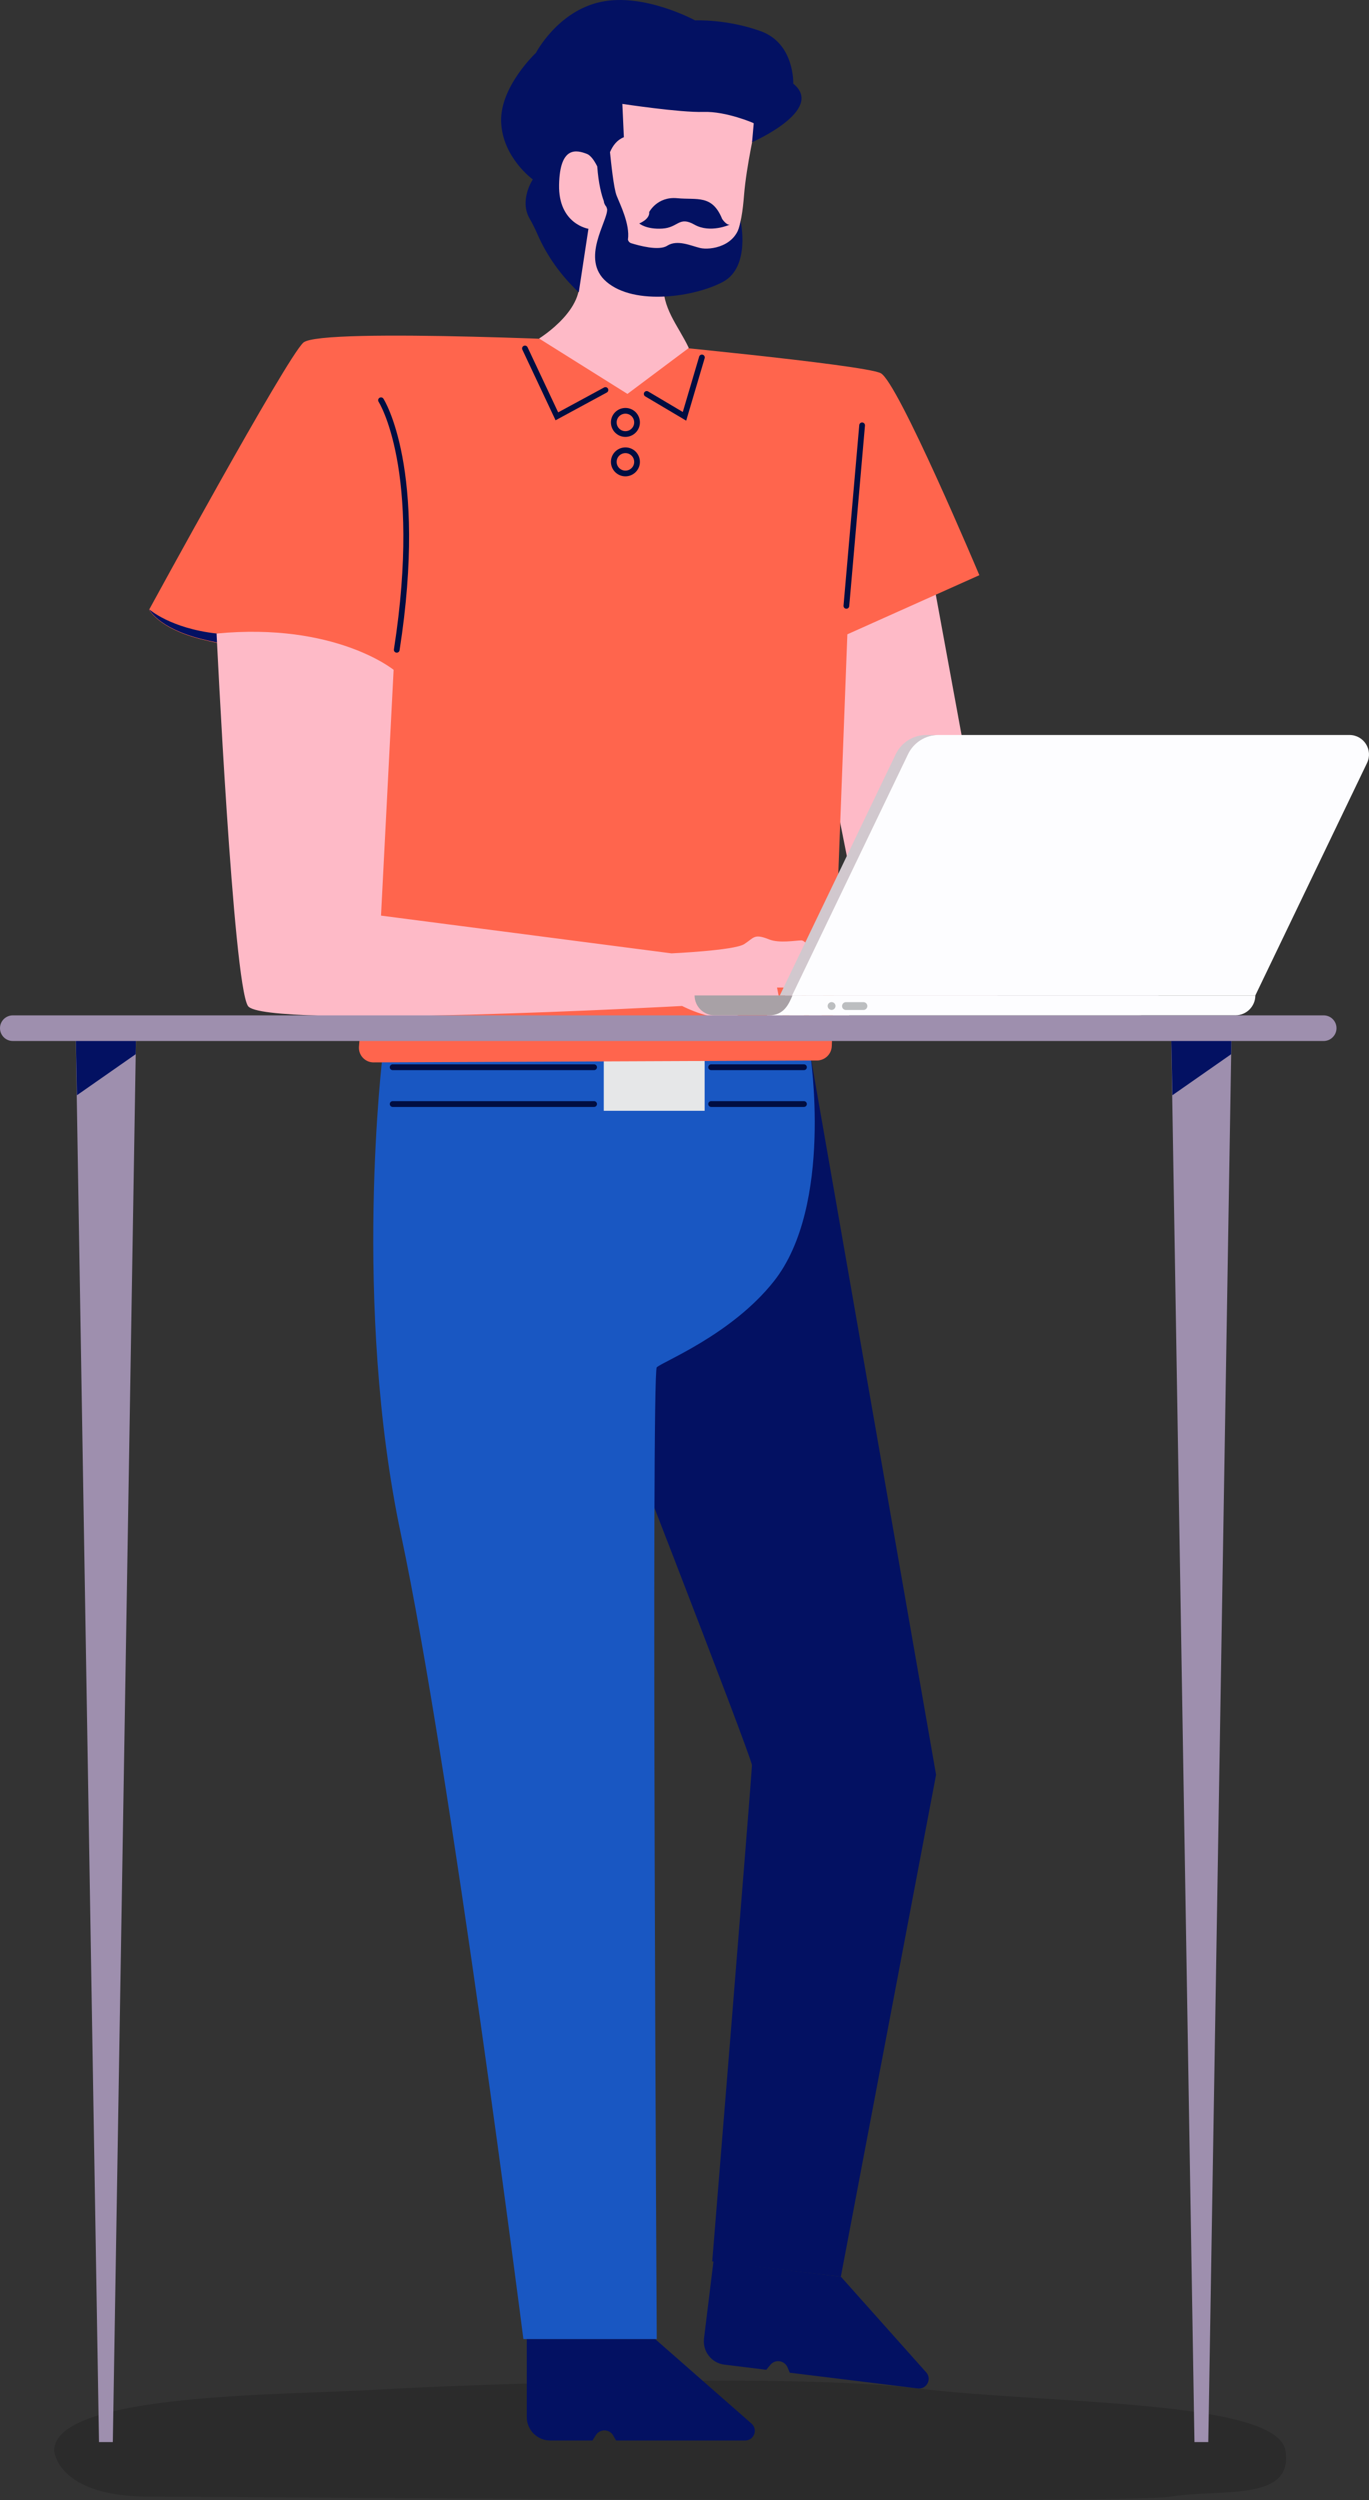 <svg width="287" height="524" viewBox="0 0 287 524" fill="none" xmlns="http://www.w3.org/2000/svg">
<rect x="0" y="0" width="287" height="524" fill="#333333" stroke="none"/>
<path opacity="0.15" d="M269.499 513.622C267.794 502.832 219.255 503.858 192.407 500.565C165.569 497.273 96.553 499.745 78.233 500.863C59.913 501.981 11.354 501.447 11.354 513.622C11.354 513.622 11.95 523.243 31.246 523.243C50.542 523.243 235.13 524.946 245.497 523.243C255.875 521.541 271.205 524.413 269.499 513.622Z" fill="black"/>
<path d="M110.434 490.227V506.566C110.434 509.284 112.643 511.479 115.356 511.479H124.202L124.922 510.34C125.774 508.997 127.758 509.038 128.549 510.422L129.165 511.479H156.209C158.079 511.479 158.952 509.161 157.544 507.93L137.344 490.216H110.434V490.227Z" fill="#031162"/>
<path d="M149.581 473.877L147.588 490.103C147.259 492.801 149.181 495.252 151.873 495.581L160.647 496.657L161.5 495.622C162.517 494.391 164.47 494.678 165.096 496.145L165.569 497.273L192.407 500.565C194.267 500.791 195.417 498.606 194.174 497.201L176.296 477.159L149.581 473.877Z" fill="#031162"/>
<path d="M169.833 220.778L196.24 371.954L176.275 477.149L149.314 473.938C149.314 473.938 157.637 371.616 157.637 369.954C157.637 368.292 124.542 283.437 124.542 283.437L136.337 234.091L169.833 220.778Z" fill="#031162"/>
<path d="M80.257 220.778C80.257 220.778 73.784 273.294 84.1 321.788C94.416 370.293 109.725 490.216 109.725 490.216H137.683C137.683 490.216 136.522 287.735 137.683 286.566C138.844 285.407 153.373 279.735 162.24 268.524C174.796 252.657 169.843 220.768 169.843 220.768H80.257V220.778Z" fill="#1957C2"/>
<path d="M147.722 222.225H126.576V232.799H147.722V222.225Z" fill="#E6E7E8"/>
<path d="M82.322 231.384H124.542" stroke="#000D41" stroke-width="1.216" stroke-miterlimit="10" stroke-linecap="round"/>
<path d="M82.322 223.671H124.542" stroke="#000D41" stroke-width="1.216" stroke-miterlimit="10" stroke-linecap="round"/>
<path d="M149.088 231.384H168.539" stroke="#000D41" stroke-width="1.216" stroke-miterlimit="10" stroke-linecap="round"/>
<path d="M149.088 223.671H168.539" stroke="#000D41" stroke-width="1.216" stroke-miterlimit="10" stroke-linecap="round"/>
<path d="M196.168 124.548L209.402 196.634C209.402 196.634 212.793 208.029 206.936 210.501C201.069 212.963 179.081 210.501 179.081 210.501L177.437 214.05H172.176C172.176 214.05 167.11 202.696 169.741 199.516C172.371 196.336 180.725 195.413 180.725 195.413L168.025 131.718L196.168 124.548Z" fill="#FEBAC7"/>
<path d="M132.248 71.807C132.248 71.807 67.218 68.504 63.591 71.807C59.975 75.11 31.267 127.769 31.267 127.769C31.267 127.769 33.075 131.646 42.127 133.964C51.179 136.292 81.757 140.939 81.757 140.939L75.253 219.342C75.109 221.127 76.527 222.665 78.315 222.655L171.282 222.255C172.947 222.245 174.313 220.922 174.375 219.26L177.642 132.938L205.313 120.548C205.313 120.548 188.246 80.023 184.629 78.207C180.992 76.402 132.248 71.807 132.248 71.807Z" fill="#FF654D"/>
<path d="M42.127 133.881C44.172 134.404 47.316 135.05 50.964 135.727C50.933 134.497 49.72 133.245 45.415 132.773C35.695 131.686 31.267 127.686 31.267 127.686C31.267 127.686 33.075 131.563 42.127 133.881Z" fill="#031162"/>
<path d="M158.438 26.184C158.438 26.184 156.476 34.759 155.983 40.893C155.489 47.016 154.513 54.124 146.16 56.822C137.817 59.519 139.039 58.781 139.039 58.781C138.762 64.689 142.04 67.981 144.403 72.925L131.539 82.556L113.013 70.945C113.013 70.945 124.059 64.165 120.873 56.822C117.678 49.467 113.013 29.179 113.013 29.179C113.013 29.179 118.757 18.317 129.206 16.245C138.577 14.379 152.386 20.963 158.438 26.184Z" fill="#FEBAC7"/>
<path d="M136.101 44.432C136.101 44.432 137.786 41.139 141.978 41.54C146.16 41.94 149.294 40.739 151.39 45.878C151.39 45.878 152.274 47.242 153.003 47.078C153.003 47.078 148.903 48.955 145.605 47.089C142.307 45.232 142.225 47.704 138.844 47.909C135.464 48.114 134.015 46.832 134.015 46.832C134.015 46.832 136.265 45.96 136.101 44.432Z" fill="#031162"/>
<path d="M166.299 17.538C166.299 17.538 166.628 9.127 159.497 6.543C152.366 3.958 145.728 4.276 145.728 4.276C145.728 4.276 135.032 -1.55 125.96 0.399C116.887 2.337 112.356 11.076 112.356 11.076C112.356 11.076 104.742 18.195 105.061 25.631C105.389 33.067 111.698 37.601 111.698 37.601C111.698 37.601 108.78 41.97 111.051 45.847C111.647 46.873 112.212 48.022 112.695 49.14C114.688 53.694 117.637 57.776 121.254 61.191L121.336 61.263L123.36 47.95C123.36 47.95 117.041 46.975 117.205 38.729C117.37 30.482 120.935 31.446 123.042 32.257C123.843 32.564 124.593 33.652 125.21 34.883C125.466 38.534 126.114 40.862 126.586 42.144C126.607 42.493 126.751 42.903 127.131 43.365C127.131 43.365 127.193 43.55 127.285 43.847C127.439 46.319 121.613 54.309 127.131 59.048C133.08 64.166 145.821 62.186 151.606 59.048C157.39 55.909 155.264 46.339 155.264 46.339C154.544 51.786 148.79 52.442 146.807 51.981C144.824 51.519 142.009 50.135 139.861 51.509C138.115 52.627 133.871 51.458 132.33 50.975C131.981 50.863 131.714 50.575 131.642 50.217C131.642 50.217 131.642 50.217 131.642 50.206C132.104 46.986 129.967 42.78 129.268 40.996C128.662 39.467 128.097 34.041 127.881 31.887C128.477 30.492 129.381 29.303 130.789 28.759L130.47 21.774C130.47 21.774 142.615 23.62 147.444 23.456C152.274 23.292 158.017 25.815 158.017 25.815L157.668 29.795C157.668 29.816 173.101 23.036 166.299 17.538Z" fill="#031162"/>
<path d="M79.877 83.88C79.877 83.88 89.104 98.168 83.175 136.19" stroke="#000D41" stroke-width="1.2" stroke-miterlimit="10" stroke-linecap="round"/>
<path d="M180.735 89.141L177.437 126.979" stroke="#000D41" stroke-width="1.2" stroke-miterlimit="10" stroke-linecap="round"/>
<path d="M110.054 73.028L116.743 87.254L126.926 81.736" stroke="#000D41" stroke-width="1.2" stroke-miterlimit="10" stroke-linecap="round"/>
<path d="M135.577 82.557L143.499 87.255L147.147 74.915" stroke="#000D41" stroke-width="1.2" stroke-miterlimit="10" stroke-linecap="round"/>
<path d="M133.543 88.331C133.656 89.675 132.649 90.844 131.313 90.957C129.967 91.07 128.796 90.065 128.682 88.731C128.569 87.388 129.576 86.218 130.912 86.105C132.258 85.993 133.429 86.987 133.543 88.331Z" stroke="#000D41" stroke-width="1.2" stroke-miterlimit="10" stroke-linecap="round"/>
<path d="M133.543 96.599C133.656 97.942 132.649 99.112 131.313 99.225C129.967 99.337 128.796 98.332 128.682 96.999C128.569 95.655 129.576 94.486 130.912 94.373C132.258 94.26 133.429 95.255 133.543 96.599Z" stroke="#000D41" stroke-width="1.2" stroke-miterlimit="10" stroke-linecap="round"/>
<path d="M45.405 132.774C45.405 132.774 48.867 205.998 51.981 210.829C55.094 215.66 142.995 210.829 142.995 210.829C142.995 210.829 150.003 214.501 154.113 212.983C158.233 211.455 159.682 211.219 159.682 211.219L161.706 214.05L164.254 213.783L162.898 206.972H164.254L165.744 214.05H168.734L167.84 206.819H168.734L169.782 214.05H172.176L173.07 202.644C173.07 202.644 169.227 197.085 168.025 197.085C166.833 197.085 163.391 197.741 161.233 196.88C158.048 195.608 158.11 196.521 156.024 197.864C153.928 199.208 140.766 199.803 140.766 199.803L79.877 191.895L82.518 140.385C82.518 140.385 70.301 130.395 45.405 132.774Z" fill="#FEBAC7"/>
<path d="M23.653 511.807H20.755L15.854 215.476H28.544L23.653 511.807Z" fill="#9E8FAE"/>
<path d="M28.544 215.476H15.854L16.131 229.538L28.441 220.943L28.544 215.476Z" fill="#031162"/>
<path d="M253.306 511.807H250.409L245.508 215.476H258.197L253.306 511.807Z" fill="#9E8FAE"/>
<path d="M258.197 215.476H245.508L245.785 229.538L258.095 220.943L258.197 215.476Z" fill="#031162"/>
<path d="M277.493 218.173H2.692C1.202 218.173 0 216.973 0 215.486C0 213.999 1.202 212.799 2.692 212.799H277.493C278.983 212.799 280.185 213.999 280.185 215.486C280.185 216.963 278.973 218.173 277.493 218.173Z" fill="#9E8FAE"/>
<path d="M149.797 212.788H238.695C240.997 212.788 242.867 210.922 242.867 208.624H145.615C145.615 210.922 147.485 212.788 149.797 212.788Z" fill="#A8A1A6"/>
<path d="M161.233 212.788H258.998C261.3 212.788 263.17 210.922 263.17 208.624H166.144C165.343 210.46 164.367 212.788 161.233 212.788Z" fill="#FDFDFF"/>
<path d="M177.354 211.67H181.012C181.464 211.67 181.834 211.301 181.834 210.849C181.834 210.398 181.464 210.029 181.012 210.029H177.354C176.902 210.029 176.532 210.398 176.532 210.849C176.522 211.301 176.892 211.67 177.354 211.67Z" fill="#BCBEC0"/>
<path d="M173.512 210.839C173.512 211.29 173.882 211.66 174.334 211.66C174.786 211.66 175.156 211.29 175.156 210.839C175.156 210.388 174.786 210.019 174.334 210.019C173.882 210.019 173.512 210.388 173.512 210.839Z" fill="#BCBEC0"/>
<path d="M282.898 154.037H196.62C193.897 154.037 191.41 155.596 190.229 158.047L165.918 208.624H263.17L286.587 159.904C287.902 157.185 285.919 154.037 282.898 154.037Z" fill="#FDFDFF"/>
<path d="M196.764 154.037H194.185C191.462 154.037 188.975 155.596 187.794 158.047L163.483 208.624H166.062L190.373 158.047C191.554 155.596 194.041 154.037 196.764 154.037Z" fill="#D1C8CE"/>
</svg>
